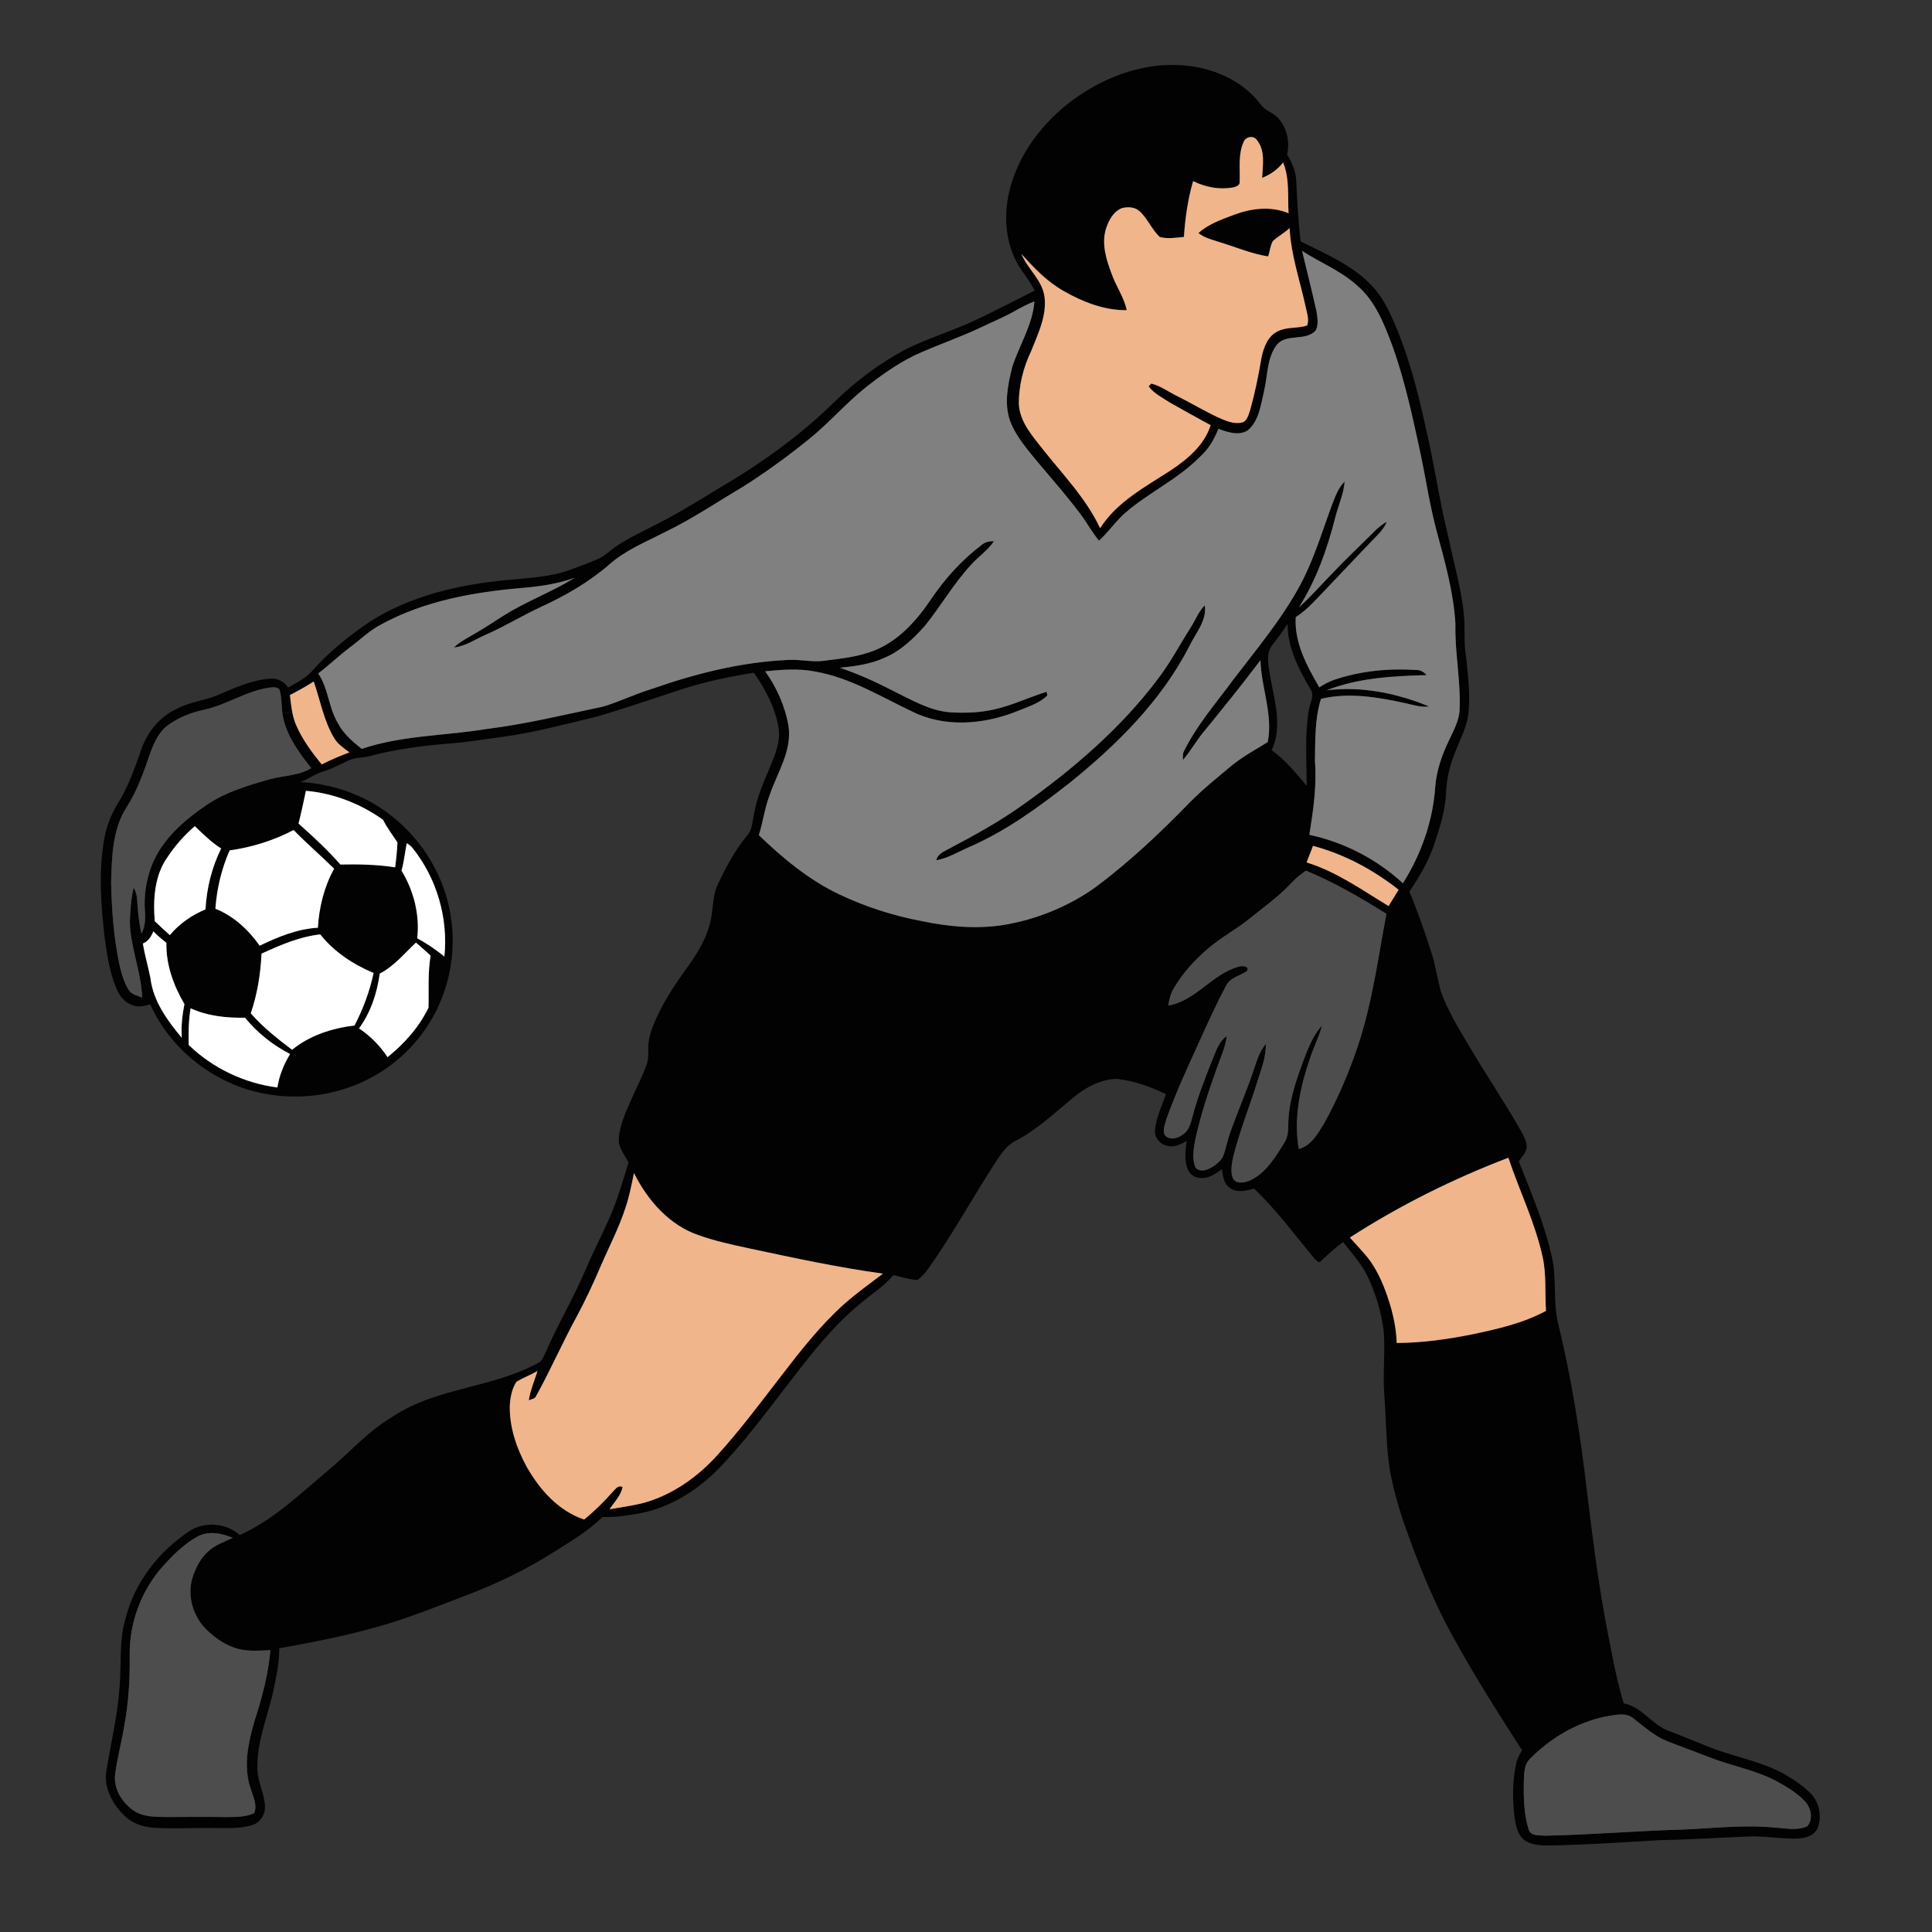 <?xml version="1.0" encoding="UTF-8" ?>
<!DOCTYPE svg PUBLIC "-//W3C//DTD SVG 1.1//EN" "http://www.w3.org/Graphics/SVG/1.1/DTD/svg11.dtd">
<svg width="1000pt" height="1000pt" viewBox="0 0 1000 1000" version="1.1" xmlns="http://www.w3.org/2000/svg">
<rect x="0" y="0" width="1000" height="1000" fill="#333333" stroke="none"/>
<g id="#020202ff">
<path fill="#020202" opacity="1.00" d=" M 555.55 51.57 C 570.93 40.38 589.74 33.02 608.97 33.65 C 625.31 34.08 642.11 40.49 652.27 53.74 C 654.52 57.31 659.02 58.18 661.73 61.28 C 666.15 66.33 667.71 73.48 666.19 79.98 C 668.82 84.20 670.79 88.93 670.95 93.97 C 671.44 104.31 671.94 114.67 673.23 124.95 C 685.53 131.12 698.63 136.61 708.61 146.39 C 714.07 151.58 717.76 158.27 720.80 165.09 C 728.98 183.41 733.98 202.93 738.21 222.48 C 742.49 240.77 745.05 259.42 749.60 277.65 C 752.44 291.38 756.46 304.91 757.79 318.92 C 758.40 325.94 757.54 333.05 758.85 340.02 C 759.72 349.32 761.05 358.68 760.16 368.03 C 759.66 375.62 755.85 382.38 753.19 389.36 C 750.47 395.93 748.79 402.93 748.50 410.06 C 748.13 419.45 745.23 428.48 742.26 437.31 C 739.33 446.01 734.56 453.91 729.51 461.51 C 733.71 471.55 737.26 481.85 740.62 492.19 C 742.95 499.06 743.87 506.30 745.83 513.27 C 749.10 522.38 754.05 530.76 758.99 539.04 C 768.12 554.79 778.47 569.80 787.40 585.66 C 788.82 588.24 790.32 591.00 790.22 594.04 C 789.70 596.79 787.71 598.90 786.13 601.10 C 792.60 617.61 799.69 634.03 803.43 651.43 C 805.79 662.52 803.74 674.05 806.50 685.09 C 813.46 713.66 818.01 742.76 821.41 771.95 C 824.12 794.10 826.85 816.26 830.85 838.22 C 833.75 852.78 836.14 867.47 840.45 881.70 C 849.72 883.36 854.82 892.47 863.34 895.75 C 871.74 898.90 879.95 902.53 888.36 905.67 C 900.15 909.79 912.66 912.21 923.67 918.33 C 928.56 921.25 933.49 924.34 937.42 928.52 C 941.72 933.03 943.01 940.09 940.91 945.90 C 939.42 949.93 934.87 951.43 930.94 951.60 C 921.96 952.02 913.05 950.09 904.07 950.60 C 888.73 951.25 873.40 952.20 858.05 952.52 C 839.36 953.58 820.68 954.92 801.96 955.23 C 797.47 955.20 792.56 955.10 788.82 952.28 C 785.19 949.24 784.45 944.24 783.82 939.84 C 782.89 930.92 782.79 921.79 784.73 912.99 C 785.20 910.40 786.58 908.15 787.80 905.88 C 776.01 887.63 764.33 869.29 753.81 850.28 C 742.42 830.40 733.89 809.03 726.37 787.44 C 722.81 776.57 719.63 765.47 718.50 754.05 C 717.38 743.41 717.33 732.70 716.53 722.04 C 715.62 711.05 717.08 700.02 716.21 689.03 C 715.04 679.31 712.15 669.81 707.99 660.96 C 704.87 654.20 699.70 648.76 695.21 642.93 C 691.01 645.80 687.37 649.33 683.66 652.78 C 682.61 654.27 681.31 652.15 680.44 651.56 C 670.24 639.24 660.71 626.24 649.08 615.19 C 644.98 616.40 640.04 617.60 636.35 614.69 C 633.33 612.50 632.95 608.54 632.47 605.15 C 629.39 607.39 626.02 609.86 622.02 609.75 C 619.02 609.86 615.95 608.19 614.84 605.33 C 612.91 600.66 613.57 595.47 614.19 590.61 C 611.12 592.28 607.62 594.15 604.03 593.03 C 600.37 592.27 597.52 588.81 597.84 585.02 C 598.28 578.44 601.44 572.48 603.50 566.30 C 595.44 562.48 586.88 559.32 577.96 558.42 C 569.49 558.63 561.73 562.96 555.34 568.24 C 545.78 576.11 536.68 584.79 525.59 590.53 C 520.95 592.79 518.15 597.29 515.39 601.43 C 504.70 617.84 495.22 635.01 484.23 651.22 C 481.33 655.11 479.00 659.66 474.92 662.47 C 470.63 662.38 466.54 660.77 462.35 660.01 C 457.97 665.46 451.95 669.16 446.66 673.63 C 434.62 683.20 424.59 694.98 415.16 707.05 C 401.82 724.03 389.22 741.65 374.53 757.51 C 363.23 769.79 348.71 779.68 332.17 783.09 C 325.50 784.32 318.73 785.48 311.92 785.17 C 304.53 792.33 295.70 797.70 287.01 803.10 C 272.91 812.12 257.77 819.45 242.14 825.42 C 226.57 831.36 211.11 837.70 195.03 842.13 C 178.44 846.84 161.49 850.11 144.53 853.15 C 144.64 860.97 142.81 868.63 141.26 876.25 C 138.17 889.40 132.70 902.31 133.24 916.05 C 133.45 922.58 136.94 928.47 137.16 934.99 C 137.34 939.13 134.72 943.38 130.67 944.61 C 123.68 946.84 116.24 946.05 109.02 946.18 C 99.32 946.04 89.60 946.64 79.90 946.07 C 74.18 945.72 68.33 943.85 64.28 939.64 C 58.05 933.62 53.41 924.91 55.17 916.02 C 57.46 901.72 60.95 887.57 61.90 873.07 C 62.94 861.34 61.50 849.30 64.95 837.87 C 69.50 819.30 81.95 803.28 97.69 792.74 C 105.56 787.33 117.01 788.16 124.08 794.54 C 141.18 786.92 154.76 773.75 168.92 761.88 C 180.44 752.43 190.26 740.87 203.24 733.26 C 226.17 717.96 255.41 718.49 279.20 705.11 C 280.66 704.18 281.20 702.43 281.96 700.98 C 288.40 686.05 296.77 672.06 303.14 657.10 C 306.89 648.33 311.26 639.84 315.14 631.13 C 319.42 621.63 322.28 611.60 325.36 601.68 C 323.58 598.48 321.35 595.44 320.42 591.87 C 319.90 587.87 321.10 583.91 322.25 580.13 C 325.63 570.34 330.81 561.31 334.50 551.65 C 335.75 548.58 335.52 545.24 335.56 542.01 C 335.61 537.14 337.32 532.49 339.23 528.08 C 343.06 519.40 348.15 511.34 353.68 503.66 C 358.90 496.30 364.33 488.82 366.84 480.03 C 369.54 472.73 368.17 464.55 371.67 457.48 C 375.89 448.51 380.68 439.67 387.07 432.03 C 389.37 429.20 389.39 425.35 390.18 421.96 C 391.46 414.17 394.34 406.78 397.49 399.58 C 400.34 392.40 404.19 385.01 403.02 377.02 C 401.37 366.46 396.25 356.87 390.20 348.19 C 377.57 350.26 364.97 352.81 352.78 356.80 C 338.20 361.56 323.69 366.59 308.97 370.90 C 292.69 374.78 276.50 379.21 259.88 381.44 C 250.95 382.59 242.06 384.16 233.07 384.81 C 218.95 385.93 204.84 387.73 191.14 391.41 C 187.66 392.41 183.85 391.91 180.55 393.56 C 176.20 395.57 171.95 397.84 167.38 399.32 C 163.14 400.49 159.63 403.27 155.53 404.79 C 171.57 405.67 187.47 411.01 200.41 420.60 C 216.61 432.43 228.41 450.29 232.52 469.96 C 235.81 485.18 234.54 501.34 228.99 515.88 C 223.03 531.69 211.82 545.44 197.60 554.55 C 179.88 566.01 157.66 570.09 136.97 566.09 C 111.32 561.34 88.45 543.62 77.73 519.80 C 74.65 520.86 71.17 521.53 68.09 520.09 C 64.32 518.70 61.76 515.31 60.28 511.71 C 56.79 503.48 55.46 494.55 54.22 485.76 C 52.27 468.62 50.89 451.12 54.00 434.02 C 55.10 427.63 57.57 421.53 60.91 415.99 C 66.37 407.33 69.76 397.60 73.10 387.98 C 76.29 378.91 82.77 370.74 91.70 366.81 C 98.28 363.24 105.89 362.68 112.71 359.78 C 121.48 356.05 130.41 351.85 140.06 351.27 C 143.77 350.89 147.10 352.90 149.12 355.91 C 153.23 353.57 157.56 351.38 160.94 348.01 C 169.82 337.79 180.44 329.19 191.65 321.65 C 212.64 308.32 237.44 302.62 261.92 300.27 C 273.02 299.12 284.41 298.84 295.01 294.97 C 299.83 293.16 304.70 291.46 309.42 289.38 C 312.98 287.86 315.67 284.99 318.84 282.86 C 324.55 278.95 330.82 275.98 336.96 272.82 C 348.78 267.01 360.05 260.15 371.24 253.23 C 393.11 240.53 413.91 225.71 431.98 207.95 C 443.08 197.11 455.67 187.73 469.40 180.49 C 482.04 174.42 495.56 170.41 508.13 164.19 C 517.34 159.67 526.48 155.02 535.63 150.37 C 533.59 146.80 531.34 143.37 528.90 140.07 C 520.63 128.31 519.13 112.86 522.40 99.11 C 526.97 79.81 539.76 63.22 555.55 51.57 M 643.63 73.61 C 640.77 80.01 641.93 87.26 641.65 94.06 C 641.90 96.09 639.52 96.71 638.00 97.06 C 631.05 98.26 623.82 96.89 617.57 93.72 C 614.81 103.11 613.44 112.89 612.79 122.64 C 608.62 123.01 604.31 123.81 600.21 122.62 C 596.09 118.70 593.98 113.04 589.71 109.22 C 587.28 107.05 583.72 106.99 580.72 107.72 C 576.30 109.44 573.87 114.04 572.48 118.31 C 570.01 126.17 572.63 134.40 575.40 141.80 C 577.63 148.21 581.84 153.81 583.17 160.54 C 571.56 160.70 560.35 156.25 550.41 150.55 C 541.92 145.72 535.11 138.63 528.67 131.41 C 531.89 139.33 539.63 145.03 540.67 153.87 C 541.81 163.62 537.26 172.82 533.76 181.65 C 529.67 190.15 527.33 199.52 527.34 208.96 C 527.74 218.22 534.23 225.46 539.64 232.39 C 550.11 245.62 562.20 257.96 569.41 273.41 C 578.15 259.64 592.98 251.92 606.25 243.27 C 614.84 237.49 623.40 230.30 626.63 220.07 C 619.58 216.22 612.52 212.36 605.54 208.38 C 601.69 205.85 597.33 203.73 594.52 199.97 C 594.87 199.61 595.58 198.89 595.93 198.53 C 600.91 199.82 605.10 202.99 609.68 205.21 C 617.27 208.97 624.49 213.45 632.26 216.84 C 635.75 218.31 639.72 219.72 643.50 218.52 C 645.79 217.25 646.31 214.34 647.13 212.07 C 649.61 203.16 651.48 194.08 652.97 184.96 C 654.09 179.75 656.24 173.88 661.41 171.47 C 666.16 169.04 671.71 170.17 676.65 168.43 C 677.74 164.95 676.26 161.32 675.60 157.89 C 672.67 144.66 668.17 131.68 667.51 118.06 C 664.82 120.58 661.48 122.29 658.80 124.81 C 657.46 127.25 657.27 130.12 656.41 132.73 C 647.60 131.37 639.40 127.75 630.91 125.23 C 627.26 124.01 623.36 123.12 620.33 120.62 C 625.60 115.86 632.50 113.55 639.02 111.06 C 647.93 107.77 658.01 106.60 666.96 110.39 C 666.45 101.59 667.56 92.43 664.14 84.07 C 661.36 87.72 657.54 90.38 653.29 92.04 C 653.60 85.49 655.04 77.88 650.48 72.38 C 648.58 69.87 644.66 70.77 643.63 73.61 M 673.95 129.87 C 676.45 140.27 679.08 150.64 681.41 161.09 C 681.90 164.34 682.62 168.02 681.01 171.06 C 675.84 176.73 666.35 172.59 661.14 178.11 C 655.66 185.00 656.25 194.29 654.27 202.44 C 652.57 209.52 651.73 217.82 645.79 222.79 C 641.12 225.72 635.37 223.68 630.63 221.97 C 628.53 227.33 625.58 232.41 621.26 236.29 C 609.85 247.95 594.73 254.84 582.44 265.42 C 577.46 269.80 573.75 275.39 568.86 279.85 C 565.21 275.49 562.54 270.44 559.12 265.92 C 552.29 256.81 544.75 248.26 537.43 239.55 C 531.93 232.84 525.97 226.17 522.85 217.94 C 519.56 208.88 521.72 199.01 523.92 189.96 C 527.61 178.60 534.49 168.16 535.42 155.99 C 531.80 157.40 528.37 159.20 525.00 161.12 C 519.59 164.19 513.82 166.54 508.22 169.23 C 496.75 174.75 484.61 178.70 473.08 184.08 C 463.81 188.70 455.32 194.73 447.27 201.21 C 437.17 209.42 428.67 219.39 418.48 227.50 C 407.72 236.22 396.48 244.37 384.79 251.81 C 371.37 259.75 358.42 268.54 344.35 275.34 C 334.39 280.49 323.73 284.70 315.27 292.27 C 304.78 301.36 292.66 308.33 280.08 314.10 C 270.41 318.59 261.30 324.19 251.53 328.49 C 246.07 330.83 241.00 334.50 234.95 335.13 C 238.33 331.87 242.64 329.88 246.61 327.47 C 251.62 324.60 256.36 321.29 261.28 318.27 C 272.88 311.01 285.88 306.34 297.46 299.04 C 288.63 302.24 279.30 303.60 269.97 304.34 C 244.96 306.53 219.52 311.04 197.27 323.23 C 191.25 326.28 186.47 331.14 181.09 335.11 C 175.43 339.36 170.35 344.30 164.70 348.57 C 170.02 356.34 170.04 366.27 174.88 374.27 C 177.70 379.76 182.48 383.83 187.22 387.62 C 208.18 380.52 230.59 380.89 252.22 377.26 C 272.39 374.79 292.15 369.90 312.02 365.77 C 320.71 363.18 328.90 359.15 337.58 356.51 C 360.27 348.56 383.89 342.64 408.00 341.58 C 414.35 341.20 420.67 342.93 427.01 341.96 C 435.72 340.83 444.64 339.92 452.84 336.58 C 465.37 331.50 474.66 320.94 482.04 309.96 C 489.19 299.38 497.88 289.81 508.07 282.08 C 509.85 280.54 512.17 280.06 514.48 280.10 C 511.26 284.92 506.31 288.15 502.51 292.45 C 493.61 302.12 487.01 313.61 478.81 323.83 C 472.82 330.60 466.03 337.06 457.57 340.58 C 450.40 343.81 442.52 344.88 434.77 345.62 C 444.26 348.87 453.43 352.99 462.33 357.61 C 471.77 362.22 481.17 367.92 491.90 368.69 C 499.45 369.13 507.11 368.91 514.51 367.20 C 523.89 365.14 532.59 360.89 541.70 358.07 C 541.80 358.54 542.01 359.49 542.11 359.96 C 537.54 364.41 531.14 366.14 525.40 368.54 C 508.72 375.00 489.05 376.57 472.63 368.52 C 456.10 360.74 440.17 350.75 421.90 347.59 C 413.37 345.94 404.65 346.58 396.07 347.47 C 402.09 355.94 406.43 365.69 408.17 375.96 C 409.96 388.66 402.37 399.84 398.43 411.38 C 395.82 418.14 394.95 425.39 392.78 432.28 C 405.18 444.20 418.62 455.40 434.25 462.85 C 447.77 469.28 462.15 473.94 476.87 476.71 C 490.67 479.64 505.01 480.96 519.03 478.83 C 536.23 476.03 552.91 469.31 567.10 459.17 C 584.55 446.14 600.45 431.15 615.61 415.55 C 622.23 408.79 629.62 402.86 636.87 396.80 C 642.78 391.81 649.64 388.14 656.19 384.09 C 658.98 369.87 652.81 355.94 652.41 341.76 C 642.87 354.38 632.93 366.69 622.92 378.95 C 619.07 383.53 616.22 388.85 612.28 393.36 C 612.28 391.84 612.06 390.22 612.81 388.83 C 619.41 375.40 629.30 364.06 638.12 352.09 C 650.26 336.14 663.29 320.70 672.88 303.00 C 679.89 290.05 684.09 275.86 689.13 262.09 C 690.94 257.59 692.47 252.73 695.98 249.20 C 695.50 256.06 692.37 262.34 690.84 268.98 C 686.73 284.85 681.16 300.48 672.30 314.37 C 678.67 308.69 684.24 302.22 690.21 296.13 C 696.85 289.12 703.91 282.53 710.73 275.69 C 712.84 273.55 715.12 271.53 717.77 270.06 C 716.74 272.72 714.96 274.97 712.97 276.98 C 704.43 285.75 696.10 294.74 687.63 303.57 C 682.23 309.12 677.22 315.18 670.67 319.45 C 669.86 332.69 676.48 344.66 682.86 355.76 C 685.35 354.22 687.91 352.75 690.71 351.83 C 704.26 347.25 718.76 345.85 733.00 346.78 C 735.18 346.72 737.01 347.83 738.41 349.43 C 720.96 349.91 703.04 350.87 686.61 357.31 C 704.63 355.05 722.97 358.75 739.63 365.64 C 735.60 366.26 731.70 364.90 727.82 364.06 C 713.45 360.89 698.30 358.23 683.73 361.73 C 680.48 372.12 680.81 383.19 680.61 393.96 C 681.62 406.74 679.73 419.50 677.72 432.09 C 695.70 435.94 712.63 444.69 726.14 457.17 C 735.64 442.12 741.74 424.80 742.89 407.00 C 743.59 398.63 746.40 390.60 750.05 383.10 C 752.42 377.95 755.38 372.82 755.49 367.00 C 756.11 352.28 752.96 337.72 753.33 323.01 C 752.39 306.72 747.93 290.93 743.70 275.25 C 740.06 261.84 738.07 248.07 735.20 234.49 C 731.16 215.86 727.19 197.12 720.75 179.14 C 716.46 167.76 711.89 155.72 702.31 147.67 C 693.94 140.11 683.31 135.94 673.95 129.87 M 658.72 333.68 C 654.90 338.28 656.64 344.70 657.43 350.04 C 659.62 362.56 663.97 376.04 658.22 388.27 C 665.24 393.39 670.82 400.11 676.34 406.74 C 676.31 393.68 675.27 380.50 677.44 367.54 C 677.93 363.95 680.70 360.09 678.25 356.67 C 672.25 346.34 666.40 335.22 666.44 322.96 C 664.04 326.66 661.36 330.16 658.72 333.68 M 150.07 359.76 C 150.71 365.11 151.16 370.62 153.40 375.60 C 156.64 382.96 161.45 389.49 166.53 395.66 C 171.18 393.30 175.98 391.26 180.86 389.42 C 177.97 387.25 174.80 385.20 172.94 382.00 C 167.54 373.00 165.79 362.51 162.38 352.73 C 158.42 355.31 154.26 357.56 150.07 359.76 M 105.58 367.38 C 99.25 368.72 93.11 371.08 87.78 374.78 C 82.54 378.12 79.87 384.07 77.79 389.68 C 74.54 399.31 71.10 409.00 65.66 417.65 C 58.10 429.23 57.90 443.61 57.52 456.96 C 57.81 470.66 58.83 484.41 61.52 497.87 C 62.66 502.88 63.83 508.07 66.66 512.45 C 68.16 514.81 71.13 515.35 73.55 516.34 C 73.16 502.96 67.41 490.34 67.20 476.95 C 67.50 471.05 67.75 465.09 69.20 459.35 C 70.35 461.38 70.93 463.65 71.01 465.98 C 71.32 471.77 71.94 477.56 73.23 483.23 C 74.99 479.76 75.38 475.86 75.03 472.04 C 74.35 463.78 75.66 455.41 78.64 447.69 C 84.02 434.41 95.19 424.58 106.81 416.75 C 116.67 410.01 128.23 406.54 139.61 403.35 C 146.77 401.39 154.57 401.55 161.09 397.59 C 155.26 390.14 149.37 382.29 146.91 372.99 C 145.53 368.09 146.12 362.90 144.93 357.98 C 144.78 355.56 141.80 355.68 140.04 355.85 C 127.83 357.34 117.49 364.82 105.58 367.38 M 154.51 426.28 C 162.06 432.99 169.52 439.86 176.18 447.47 C 185.65 447.28 195.15 447.46 204.52 448.93 C 205.10 444.66 205.52 440.36 205.73 436.06 C 203.15 432.19 200.36 428.44 198.24 424.30 C 186.51 415.97 172.70 410.57 158.34 409.32 C 157.14 414.99 155.95 420.66 154.51 426.28 M 86.75 443.58 C 79.91 453.11 79.19 465.50 80.10 476.82 C 82.67 479.26 85.26 481.68 87.91 484.03 C 92.80 478.11 99.30 473.64 106.36 470.69 C 106.96 459.80 109.62 448.96 114.47 439.18 C 109.40 435.98 105.15 431.73 100.83 427.62 C 95.45 432.28 90.67 437.64 86.75 443.58 M 118.86 440.17 C 114.65 449.69 112.23 459.97 111.48 470.35 C 120.85 474.08 128.68 481.29 134.40 489.50 C 143.88 484.91 153.91 480.81 164.54 480.19 C 165.15 469.60 167.78 458.96 172.94 449.64 C 166.08 442.84 158.70 436.57 151.98 429.62 C 141.69 435.04 130.37 438.54 118.86 440.17 M 210.56 436.41 C 209.56 441.13 209.18 445.97 207.81 450.62 C 214.14 460.97 217.36 473.58 215.95 485.69 C 220.97 488.31 225.59 491.58 230.02 495.09 C 232.07 475.05 226.01 454.32 213.32 438.67 C 212.56 437.73 211.52 437.09 210.56 436.41 M 676.28 446.40 C 691.73 451.14 705.03 460.69 718.73 468.98 C 720.47 466.17 722.19 463.34 723.93 460.52 C 710.82 450.20 695.78 442.12 679.61 437.82 C 678.51 440.68 677.41 443.54 676.28 446.40 M 668.22 457.24 C 661.70 464.18 653.90 469.70 646.52 475.66 C 639.68 481.22 631.77 485.32 625.10 491.11 C 618.25 496.99 612.08 503.78 607.51 511.60 C 605.86 514.29 605.19 517.40 604.69 520.47 C 618.89 518.08 627.43 504.11 641.09 500.36 C 642.68 499.81 646.77 499.93 645.53 502.52 C 642.05 505.07 637.01 505.76 634.84 509.86 C 629.65 519.28 625.33 529.16 620.85 538.94 C 614.88 552.13 608.70 565.25 603.85 578.91 C 603.06 581.57 601.83 584.47 602.71 587.27 C 604.94 590.50 609.57 589.31 612.21 587.26 C 615.34 585.25 616.30 581.49 617.19 578.12 C 619.96 567.51 624.05 557.31 628.08 547.13 C 629.73 543.17 631.21 538.76 634.99 536.29 C 634.19 542.33 631.54 547.88 629.57 553.59 C 625.43 565.22 621.54 576.97 618.84 589.02 C 617.92 593.80 616.87 598.94 618.53 603.67 C 619.56 606.26 622.98 606.17 625.14 605.21 C 628.19 603.84 631.13 601.79 632.89 598.89 C 634.59 594.88 635.18 590.51 636.68 586.44 C 640.38 575.81 644.95 565.51 648.56 554.85 C 650.35 549.84 651.64 544.47 655.18 540.34 C 655.35 547.65 652.41 554.45 650.33 561.32 C 646.38 573.76 641.53 585.92 638.36 598.59 C 637.63 602.24 636.71 606.22 638.14 609.82 C 639.81 613.08 644.24 612.20 647.01 610.99 C 655.22 607.19 660.09 599.05 664.66 591.63 C 666.60 588.79 666.81 585.32 666.81 582.00 C 666.89 570.69 670.66 559.88 674.48 549.37 C 677.02 542.85 679.45 536.04 684.29 530.81 C 682.72 536.71 679.87 542.16 678.00 547.97 C 672.89 562.87 669.48 578.94 672.26 594.68 C 678.78 593.01 682.11 586.67 685.40 581.39 C 692.68 568.27 698.56 554.37 703.25 540.12 C 710.39 518.30 713.34 495.47 717.60 472.99 C 704.24 464.64 690.56 456.66 675.96 450.66 C 673.13 452.55 670.52 454.74 668.22 457.24 M 79.34 482.04 C 78.33 484.75 76.73 487.22 73.96 488.38 C 74.91 494.40 76.67 500.24 77.86 506.22 C 79.24 518.11 86.61 528.24 94.09 537.18 C 93.72 531.34 94.31 525.46 95.47 519.73 C 89.86 510.17 85.86 499.25 86.14 488.04 C 83.77 486.16 81.47 484.19 79.34 482.04 M 135.35 493.62 C 134.90 504.09 133.17 514.58 129.80 524.51 C 136.08 531.72 143.60 537.62 151.19 543.37 C 160.25 535.91 172.00 532.17 183.51 530.78 C 187.97 522.19 191.36 513.09 193.37 503.62 C 182.83 499.21 172.89 492.67 165.75 483.65 C 155.04 484.82 145.04 489.15 135.35 493.62 M 215.30 487.88 C 209.32 493.51 203.97 500.11 196.56 503.93 C 195.17 513.99 191.89 524.05 185.83 532.29 C 191.68 536.22 196.74 541.28 200.59 547.20 C 209.27 540.21 216.92 531.66 221.79 521.58 C 222.04 512.59 221.36 503.55 222.89 494.63 C 220.40 492.33 217.88 490.07 215.30 487.88 M 98.66 521.88 C 97.59 528.16 97.51 534.53 97.68 540.88 C 110.10 552.91 126.44 560.66 143.57 562.89 C 144.54 556.72 146.90 550.86 150.16 545.56 C 141.21 540.97 133.18 534.57 126.82 526.77 C 117.26 526.93 107.43 525.92 98.66 521.88 M 698.68 640.55 C 701.33 643.52 704.06 646.41 706.67 649.43 C 711.16 654.65 714.31 660.89 716.77 667.29 C 720.16 676.20 722.65 685.55 722.93 695.13 C 735.90 695.06 748.80 693.29 761.50 690.76 C 774.74 687.98 788.23 685.01 800.21 678.50 C 799.57 669.14 800.51 659.63 798.42 650.40 C 794.52 632.71 786.43 616.35 780.73 599.24 C 752.08 610.18 724.46 623.94 698.68 640.55 M 328.14 607.16 C 326.91 613.08 325.80 619.04 323.86 624.78 C 320.46 635.46 315.19 645.40 310.79 655.68 C 307.04 664.41 303.02 673.03 298.53 681.40 C 291.12 694.93 284.98 709.11 277.48 722.58 C 276.87 724.16 275.01 724.16 273.70 724.78 C 274.54 719.53 276.64 714.63 278.23 709.60 C 274.68 711.67 270.78 713.09 267.29 715.24 C 264.84 718.99 264.06 723.59 263.86 728.00 C 263.74 739.02 267.44 749.80 272.71 759.38 C 279.41 771.15 289.17 782.11 302.35 786.51 C 307.70 782.18 312.60 777.33 317.15 772.18 C 318.54 770.79 319.96 768.47 322.25 769.73 C 321.32 774.19 317.92 777.52 315.48 781.20 C 321.56 780.11 327.72 779.37 333.69 777.74 C 348.32 773.57 361.09 764.44 371.23 753.26 C 383.02 740.27 393.53 726.19 404.23 712.31 C 414.36 699.17 424.62 685.98 437.03 674.89 C 443.39 669.31 450.25 664.34 457.00 659.24 C 433.73 656.03 410.76 651.07 387.80 646.17 C 379.05 644.30 370.27 642.40 361.82 639.40 C 346.52 634.28 335.14 621.28 328.14 607.16 M 102.29 795.28 C 95.42 799.07 89.73 804.70 84.50 810.47 C 73.15 823.06 66.82 840.04 67.13 856.99 C 67.28 869.02 66.59 881.09 64.38 892.93 C 63.07 901.36 60.73 909.61 59.64 918.07 C 58.54 925.59 63.04 932.85 69.02 937.05 C 74.23 940.71 80.93 940.36 86.99 940.49 C 96.99 940.42 106.98 940.35 116.98 940.51 C 121.85 940.40 127.01 940.62 131.52 938.49 C 133.34 934.43 131.01 930.15 129.90 926.23 C 125.62 914.41 128.53 901.61 132.00 889.97 C 135.74 878.30 138.91 866.36 139.95 854.11 C 134.66 854.36 129.27 854.82 124.05 853.65 C 117.36 852.13 111.52 848.08 106.70 843.32 C 99.91 836.57 96.80 826.09 99.56 816.83 C 101.20 811.61 103.76 806.50 107.91 802.84 C 111.50 799.57 116.19 798.02 120.50 795.98 C 114.78 793.65 108.02 792.17 102.29 795.28 M 830.46 888.59 C 815.91 891.73 802.56 899.61 792.13 910.15 C 788.78 913.17 788.91 917.91 788.74 922.06 C 788.58 930.38 788.71 938.91 791.23 946.92 C 792.34 950.60 797.04 949.86 800.03 950.14 C 823.37 949.67 846.65 947.67 869.98 947.01 C 885.95 946.42 901.96 944.39 917.93 945.90 C 923.68 946.19 929.89 947.74 935.36 945.33 C 938.62 941.89 937.43 935.85 934.42 932.56 C 930.17 927.97 924.66 924.77 919.25 921.76 C 908.28 916.13 896.02 913.97 884.61 909.50 C 877.57 906.73 870.46 904.17 863.41 901.45 C 856.65 898.84 851.23 893.89 845.57 889.54 C 841.32 885.89 835.38 887.86 830.46 888.59 Z" />
<path fill="#020202" opacity="1.00" d=" M 616.47 324.46 C 618.87 320.76 620.42 316.46 623.60 313.31 C 624.76 321.36 618.76 327.76 615.56 334.57 C 601.02 362.86 577.97 385.62 553.44 405.38 C 537.49 417.88 520.92 429.97 502.27 438.16 C 496.45 440.65 490.95 444.12 484.65 445.27 C 485.27 441.90 488.70 440.76 491.29 439.25 C 504.63 432.23 517.87 424.91 530.12 416.09 C 555.85 397.71 580.23 376.82 599.31 351.43 C 605.79 342.95 610.78 333.47 616.47 324.46 Z" />
</g>
<g id="#f0b58bff">
<path fill="#f0b58b" opacity="1.00" d=" M 643.63 73.61 C 644.66 70.77 648.58 69.87 650.48 72.38 C 655.04 77.88 653.60 85.49 653.29 92.04 C 657.54 90.38 661.36 87.72 664.14 84.07 C 667.56 92.43 666.45 101.59 666.96 110.39 C 658.01 106.60 647.93 107.77 639.02 111.06 C 632.50 113.55 625.60 115.86 620.33 120.62 C 623.36 123.12 627.26 124.01 630.91 125.23 C 639.40 127.75 647.60 131.37 656.41 132.73 C 657.27 130.12 657.46 127.25 658.80 124.81 C 661.48 122.29 664.82 120.58 667.51 118.06 C 668.17 131.68 672.67 144.66 675.60 157.89 C 676.26 161.32 677.74 164.95 676.65 168.43 C 671.71 170.17 666.16 169.04 661.41 171.47 C 656.24 173.88 654.09 179.75 652.97 184.96 C 651.48 194.08 649.61 203.16 647.13 212.07 C 646.31 214.34 645.79 217.25 643.50 218.52 C 639.72 219.72 635.75 218.31 632.26 216.84 C 624.49 213.45 617.27 208.97 609.68 205.21 C 605.10 202.99 600.91 199.82 595.93 198.53 C 595.58 198.89 594.87 199.61 594.52 199.97 C 597.33 203.73 601.69 205.85 605.54 208.38 C 612.52 212.36 619.58 216.22 626.63 220.07 C 623.40 230.30 614.84 237.49 606.25 243.27 C 592.98 251.92 578.15 259.64 569.41 273.41 C 562.20 257.96 550.11 245.62 539.64 232.39 C 534.23 225.46 527.74 218.22 527.34 208.96 C 527.33 199.52 529.67 190.15 533.76 181.65 C 537.26 172.82 541.81 163.62 540.67 153.87 C 539.63 145.03 531.89 139.33 528.67 131.41 C 535.11 138.63 541.92 145.72 550.41 150.55 C 560.35 156.25 571.56 160.70 583.17 160.54 C 581.84 153.81 577.63 148.21 575.40 141.80 C 572.63 134.40 570.01 126.17 572.48 118.31 C 573.87 114.04 576.30 109.44 580.72 107.72 C 583.72 106.99 587.28 107.05 589.71 109.22 C 593.98 113.04 596.09 118.70 600.21 122.62 C 604.31 123.81 608.62 123.01 612.79 122.64 C 613.44 112.89 614.81 103.11 617.57 93.72 C 623.82 96.89 631.05 98.26 638.00 97.06 C 639.52 96.71 641.90 96.09 641.65 94.06 C 641.93 87.26 640.77 80.01 643.63 73.61 Z" />
<path fill="#f0b58b" opacity="1.00" d=" M 150.07 359.76 C 154.26 357.56 158.42 355.31 162.38 352.73 C 165.79 362.51 167.54 373.00 172.94 382.00 C 174.80 385.20 177.97 387.25 180.86 389.42 C 175.98 391.26 171.18 393.30 166.53 395.66 C 161.45 389.49 156.64 382.96 153.40 375.60 C 151.16 370.62 150.71 365.11 150.07 359.76 Z" />
<path fill="#f0b58b" opacity="1.00" d=" M 676.28 446.40 C 677.41 443.54 678.51 440.68 679.61 437.82 C 695.78 442.12 710.82 450.20 723.93 460.52 C 722.19 463.34 720.47 466.17 718.73 468.98 C 705.03 460.69 691.73 451.14 676.28 446.40 Z" />
<path fill="#f0b58b" opacity="1.00" d=" M 698.68 640.55 C 724.46 623.94 752.08 610.18 780.73 599.24 C 786.43 616.35 794.52 632.71 798.42 650.40 C 800.51 659.63 799.57 669.14 800.21 678.50 C 788.23 685.01 774.74 687.98 761.50 690.76 C 748.80 693.29 735.90 695.06 722.93 695.13 C 722.65 685.55 720.16 676.20 716.77 667.29 C 714.31 660.89 711.16 654.65 706.67 649.43 C 704.06 646.41 701.33 643.52 698.68 640.55 Z" />
<path fill="#f0b58b" opacity="1.00" d=" M 328.14 607.16 C 335.14 621.28 346.52 634.28 361.82 639.40 C 370.27 642.40 379.05 644.30 387.80 646.17 C 410.76 651.07 433.73 656.03 457.00 659.24 C 450.25 664.34 443.39 669.31 437.03 674.89 C 424.62 685.98 414.36 699.17 404.23 712.31 C 393.53 726.19 383.02 740.27 371.23 753.26 C 361.09 764.44 348.32 773.57 333.69 777.74 C 327.72 779.37 321.56 780.11 315.48 781.20 C 317.92 777.52 321.32 774.19 322.25 769.73 C 319.96 768.47 318.54 770.79 317.15 772.18 C 312.60 777.33 307.70 782.18 302.35 786.51 C 289.17 782.11 279.41 771.15 272.71 759.38 C 267.44 749.80 263.74 739.02 263.86 728.00 C 264.06 723.59 264.84 718.99 267.29 715.24 C 270.78 713.09 274.68 711.67 278.23 709.60 C 276.64 714.63 274.54 719.53 273.70 724.78 C 275.01 724.16 276.87 724.16 277.48 722.58 C 284.98 709.11 291.12 694.93 298.53 681.40 C 303.02 673.03 307.04 664.41 310.79 655.68 C 315.19 645.40 320.46 635.46 323.86 624.78 C 325.80 619.04 326.91 613.08 328.14 607.16 Z" />
</g>
<g id="#f35e11ff">
<path fill="grey" opacity="1.00" d=" M 673.95 129.87 C 683.31 135.94 693.94 140.11 702.31 147.67 C 711.89 155.72 716.46 167.76 720.75 179.14 C 727.19 197.12 731.16 215.86 735.20 234.49 C 738.07 248.07 740.06 261.84 743.70 275.25 C 747.93 290.93 752.39 306.72 753.33 323.01 C 752.96 337.72 756.11 352.28 755.49 367.00 C 755.38 372.82 752.42 377.95 750.05 383.10 C 746.40 390.60 743.59 398.63 742.89 407.00 C 741.74 424.80 735.64 442.12 726.14 457.17 C 712.63 444.69 695.70 435.94 677.72 432.09 C 679.73 419.50 681.62 406.74 680.61 393.96 C 680.81 383.19 680.48 372.12 683.73 361.73 C 698.30 358.23 713.45 360.89 727.82 364.06 C 731.70 364.90 735.60 366.26 739.63 365.64 C 722.97 358.75 704.63 355.05 686.61 357.31 C 703.04 350.87 720.96 349.91 738.41 349.43 C 737.01 347.83 735.18 346.72 733.00 346.78 C 718.76 345.85 704.26 347.25 690.71 351.83 C 687.91 352.75 685.35 354.22 682.86 355.76 C 676.48 344.66 669.86 332.69 670.67 319.45 C 677.22 315.18 682.23 309.12 687.63 303.57 C 696.10 294.74 704.43 285.75 712.97 276.98 C 714.96 274.97 716.74 272.72 717.77 270.06 C 715.12 271.53 712.84 273.55 710.73 275.69 C 703.91 282.53 696.85 289.12 690.21 296.13 C 684.24 302.22 678.67 308.69 672.30 314.37 C 681.16 300.48 686.73 284.85 690.84 268.98 C 692.37 262.34 695.50 256.06 695.98 249.20 C 692.47 252.73 690.94 257.59 689.13 262.09 C 684.09 275.86 679.89 290.05 672.88 303.00 C 663.29 320.70 650.26 336.14 638.12 352.09 C 629.30 364.06 619.41 375.40 612.81 388.83 C 612.06 390.22 612.28 391.84 612.28 393.36 C 616.22 388.85 619.07 383.53 622.92 378.95 C 632.93 366.69 642.87 354.38 652.41 341.76 C 652.81 355.94 658.98 369.87 656.19 384.09 C 649.64 388.14 642.78 391.81 636.87 396.80 C 629.62 402.86 622.23 408.79 615.61 415.55 C 600.45 431.15 584.55 446.14 567.10 459.17 C 552.91 469.31 536.23 476.03 519.03 478.83 C 505.01 480.96 490.67 479.64 476.87 476.71 C 462.15 473.94 447.77 469.28 434.25 462.85 C 418.62 455.40 405.18 444.20 392.78 432.28 C 394.95 425.39 395.82 418.14 398.43 411.38 C 402.37 399.84 409.96 388.66 408.17 375.96 C 406.43 365.69 402.09 355.94 396.07 347.47 C 404.65 346.58 413.37 345.94 421.90 347.59 C 440.17 350.75 456.10 360.74 472.63 368.52 C 489.05 376.57 508.72 375.00 525.40 368.54 C 531.14 366.14 537.54 364.41 542.11 359.96 C 542.01 359.49 541.80 358.54 541.70 358.07 C 532.59 360.89 523.89 365.14 514.51 367.20 C 507.11 368.91 499.45 369.13 491.90 368.69 C 481.17 367.92 471.77 362.22 462.33 357.61 C 453.43 352.99 444.26 348.87 434.77 345.62 C 442.52 344.88 450.40 343.81 457.57 340.58 C 466.03 337.06 472.82 330.60 478.81 323.83 C 487.01 313.61 493.61 302.12 502.51 292.45 C 506.31 288.15 511.26 284.92 514.48 280.10 C 512.17 280.06 509.85 280.54 508.07 282.08 C 497.88 289.81 489.19 299.38 482.04 309.96 C 474.66 320.94 465.37 331.50 452.84 336.58 C 444.64 339.92 435.72 340.83 427.01 341.96 C 420.67 342.93 414.35 341.20 408.00 341.58 C 383.89 342.64 360.27 348.56 337.58 356.51 C 328.90 359.15 320.71 363.18 312.02 365.77 C 292.15 369.90 272.39 374.79 252.22 377.26 C 230.59 380.89 208.18 380.52 187.22 387.62 C 182.48 383.83 177.70 379.76 174.88 374.27 C 170.04 366.27 170.02 356.34 164.70 348.57 C 170.35 344.30 175.43 339.36 181.09 335.11 C 186.47 331.14 191.25 326.28 197.27 323.23 C 219.52 311.04 244.96 306.53 269.97 304.34 C 279.30 303.60 288.63 302.24 297.46 299.04 C 285.88 306.34 272.88 311.01 261.28 318.27 C 256.36 321.29 251.62 324.60 246.61 327.47 C 242.64 329.88 238.33 331.87 234.95 335.13 C 241.00 334.50 246.07 330.83 251.53 328.49 C 261.30 324.19 270.41 318.59 280.08 314.10 C 292.66 308.33 304.78 301.36 315.27 292.27 C 323.73 284.70 334.39 280.49 344.35 275.34 C 358.42 268.54 371.37 259.75 384.79 251.81 C 396.48 244.37 407.72 236.22 418.48 227.50 C 428.67 219.39 437.17 209.42 447.27 201.21 C 455.32 194.73 463.81 188.70 473.08 184.08 C 484.61 178.70 496.75 174.75 508.22 169.23 C 513.82 166.54 519.59 164.19 525.00 161.12 C 528.37 159.20 531.80 157.40 535.42 155.99 C 534.49 168.16 527.61 178.60 523.92 189.96 C 521.72 199.01 519.56 208.88 522.85 217.94 C 525.97 226.17 531.93 232.84 537.43 239.55 C 544.75 248.26 552.29 256.81 559.12 265.92 C 562.54 270.44 565.21 275.49 568.86 279.85 C 573.75 275.39 577.46 269.80 582.44 265.42 C 594.73 254.84 609.85 247.95 621.26 236.29 C 625.58 232.41 628.53 227.33 630.63 221.97 C 635.37 223.68 641.12 225.72 645.79 222.79 C 651.73 217.82 652.57 209.52 654.27 202.44 C 656.25 194.29 655.66 185.00 661.14 178.11 C 666.35 172.59 675.84 176.73 681.01 171.06 C 682.62 168.02 681.90 164.34 681.41 161.09 C 679.08 150.64 676.45 140.27 673.95 129.87 M 616.47 324.46 C 610.78 333.47 605.79 342.95 599.31 351.43 C 580.23 376.82 555.85 397.71 530.12 416.09 C 517.87 424.91 504.63 432.23 491.29 439.25 C 488.70 440.76 485.27 441.90 484.65 445.27 C 490.95 444.12 496.45 440.65 502.27 438.16 C 520.92 429.97 537.49 417.88 553.44 405.38 C 577.97 385.62 601.02 362.86 615.56 334.57 C 618.76 327.76 624.76 321.36 623.60 313.31 C 620.42 316.46 618.87 320.76 616.47 324.46 Z" />
</g>
<g id="#4d4d4dff">
<path fill="#4d4d4d" opacity="1.00" d=" M 105.58 367.38 C 117.49 364.82 127.83 357.34 140.04 355.85 C 141.80 355.68 144.78 355.56 144.93 357.98 C 146.12 362.90 145.53 368.09 146.91 372.99 C 149.37 382.29 155.26 390.14 161.09 397.59 C 154.57 401.55 146.77 401.39 139.61 403.35 C 128.23 406.54 116.67 410.01 106.81 416.75 C 95.19 424.58 84.02 434.41 78.64 447.69 C 75.66 455.41 74.35 463.78 75.03 472.04 C 75.38 475.86 74.99 479.76 73.23 483.23 C 71.94 477.56 71.32 471.77 71.01 465.98 C 70.93 463.65 70.35 461.38 69.20 459.35 C 67.75 465.09 67.50 471.05 67.20 476.95 C 67.41 490.34 73.16 502.96 73.55 516.34 C 71.13 515.35 68.16 514.81 66.66 512.45 C 63.83 508.07 62.66 502.88 61.52 497.87 C 58.83 484.41 57.81 470.66 57.52 456.96 C 57.90 443.61 58.10 429.23 65.66 417.65 C 71.10 409.00 74.54 399.31 77.79 389.68 C 79.87 384.07 82.54 378.12 87.78 374.78 C 93.11 371.08 99.25 368.72 105.58 367.38 Z" />
<path fill="#4d4d4d" opacity="1.00" d=" M 668.22 457.24 C 670.52 454.74 673.13 452.55 675.96 450.66 C 690.56 456.66 704.24 464.64 717.60 472.99 C 713.34 495.47 710.39 518.30 703.25 540.12 C 698.56 554.37 692.68 568.27 685.40 581.39 C 682.11 586.67 678.78 593.01 672.26 594.68 C 669.48 578.94 672.89 562.87 678.00 547.97 C 679.87 542.16 682.72 536.71 684.29 530.81 C 679.45 536.04 677.02 542.85 674.48 549.37 C 670.66 559.88 666.89 570.69 666.81 582.00 C 666.81 585.32 666.60 588.79 664.66 591.63 C 660.09 599.05 655.22 607.19 647.01 610.99 C 644.24 612.20 639.81 613.08 638.14 609.82 C 636.71 606.22 637.63 602.24 638.36 598.59 C 641.53 585.92 646.38 573.76 650.33 561.32 C 652.41 554.45 655.35 547.65 655.18 540.34 C 651.64 544.47 650.35 549.84 648.56 554.85 C 644.95 565.51 640.38 575.81 636.68 586.44 C 635.18 590.51 634.59 594.88 632.89 598.89 C 631.13 601.79 628.19 603.84 625.14 605.21 C 622.98 606.17 619.56 606.26 618.53 603.67 C 616.87 598.94 617.92 593.80 618.84 589.02 C 621.54 576.97 625.43 565.22 629.57 553.59 C 631.54 547.88 634.19 542.33 634.99 536.29 C 631.21 538.76 629.73 543.17 628.08 547.13 C 624.05 557.31 619.96 567.51 617.19 578.12 C 616.30 581.49 615.34 585.25 612.21 587.26 C 609.57 589.31 604.94 590.50 602.71 587.27 C 601.83 584.47 603.06 581.57 603.85 578.91 C 608.70 565.25 614.88 552.13 620.85 538.94 C 625.33 529.16 629.65 519.28 634.84 509.86 C 637.01 505.76 642.05 505.07 645.53 502.52 C 646.77 499.93 642.68 499.81 641.09 500.36 C 627.43 504.11 618.89 518.08 604.69 520.47 C 605.19 517.40 605.86 514.29 607.51 511.60 C 612.08 503.78 618.25 496.99 625.10 491.11 C 631.77 485.32 639.68 481.22 646.52 475.66 C 653.90 469.70 661.70 464.18 668.22 457.24 Z" />
<path fill="#4d4d4d" opacity="1.00" d=" M 102.29 795.28 C 108.02 792.17 114.78 793.65 120.50 795.98 C 116.19 798.02 111.50 799.57 107.91 802.84 C 103.76 806.50 101.20 811.61 99.56 816.83 C 96.80 826.09 99.91 836.57 106.70 843.32 C 111.52 848.08 117.36 852.13 124.05 853.65 C 129.27 854.82 134.66 854.36 139.95 854.11 C 138.91 866.36 135.74 878.30 132.00 889.97 C 128.53 901.61 125.62 914.41 129.90 926.23 C 131.01 930.15 133.34 934.43 131.52 938.49 C 127.01 940.62 121.85 940.40 116.98 940.51 C 106.98 940.35 96.99 940.42 86.99 940.49 C 80.93 940.36 74.23 940.71 69.02 937.05 C 63.04 932.85 58.54 925.59 59.64 918.07 C 60.73 909.61 63.07 901.36 64.38 892.93 C 66.59 881.09 67.28 869.02 67.13 856.99 C 66.82 840.04 73.15 823.06 84.50 810.47 C 89.73 804.70 95.42 799.07 102.29 795.28 Z" />
<path fill="#4d4d4d" opacity="1.00" d=" M 830.46 888.59 C 835.38 887.86 841.32 885.89 845.57 889.54 C 851.23 893.89 856.65 898.84 863.41 901.45 C 870.46 904.17 877.57 906.73 884.61 909.50 C 896.02 913.97 908.28 916.13 919.25 921.76 C 924.66 924.77 930.17 927.97 934.42 932.56 C 937.43 935.85 938.62 941.89 935.36 945.33 C 929.89 947.74 923.68 946.19 917.93 945.90 C 901.96 944.39 885.95 946.42 869.98 947.01 C 846.65 947.67 823.37 949.67 800.03 950.14 C 797.04 949.86 792.34 950.60 791.23 946.92 C 788.71 938.91 788.58 930.38 788.74 922.06 C 788.91 917.91 788.78 913.17 792.13 910.15 C 802.56 899.61 815.91 891.73 830.46 888.59 Z" />
</g>
<g id="#ffffffff">
<path fill="#ffffff" opacity="1.00" d=" M 154.51 426.28 C 155.95 420.66 157.14 414.99 158.34 409.32 C 172.70 410.57 186.51 415.97 198.24 424.30 C 200.36 428.44 203.15 432.19 205.73 436.06 C 205.52 440.36 205.10 444.66 204.52 448.93 C 195.15 447.46 185.65 447.28 176.18 447.47 C 169.52 439.86 162.06 432.99 154.51 426.28 Z" />
<path fill="#ffffff" opacity="1.00" d=" M 86.75 443.58 C 90.67 437.64 95.45 432.28 100.83 427.62 C 105.15 431.73 109.40 435.98 114.47 439.18 C 109.62 448.96 106.96 459.80 106.36 470.69 C 99.30 473.64 92.80 478.11 87.91 484.03 C 85.26 481.68 82.67 479.26 80.10 476.82 C 79.19 465.50 79.91 453.11 86.75 443.58 Z" />
<path fill="#ffffff" opacity="1.00" d=" M 118.86 440.17 C 130.37 438.54 141.69 435.04 151.98 429.62 C 158.70 436.57 166.08 442.84 172.94 449.64 C 167.78 458.96 165.15 469.60 164.54 480.19 C 153.91 480.81 143.88 484.91 134.40 489.50 C 128.68 481.29 120.85 474.08 111.48 470.35 C 112.23 459.97 114.65 449.69 118.86 440.17 Z" />
<path fill="#ffffff" opacity="1.00" d=" M 210.56 436.41 C 211.52 437.09 212.56 437.73 213.32 438.67 C 226.01 454.32 232.07 475.05 230.02 495.09 C 225.59 491.58 220.97 488.31 215.95 485.69 C 217.36 473.58 214.14 460.97 207.81 450.62 C 209.18 445.97 209.56 441.13 210.56 436.41 Z" />
<path fill="#ffffff" opacity="1.00" d=" M 79.34 482.04 C 81.47 484.19 83.77 486.16 86.14 488.04 C 85.86 499.25 89.86 510.17 95.47 519.73 C 94.31 525.46 93.72 531.34 94.09 537.18 C 86.61 528.24 79.24 518.11 77.86 506.22 C 76.67 500.24 74.91 494.40 73.96 488.38 C 76.73 487.22 78.33 484.75 79.34 482.04 Z" />
<path fill="#ffffff" opacity="1.00" d=" M 135.35 493.62 C 145.04 489.15 155.04 484.82 165.75 483.65 C 172.89 492.67 182.83 499.21 193.37 503.62 C 191.36 513.09 187.97 522.19 183.51 530.78 C 172.00 532.17 160.25 535.91 151.19 543.37 C 143.60 537.62 136.08 531.72 129.80 524.51 C 133.17 514.58 134.90 504.09 135.35 493.62 Z" />
<path fill="#ffffff" opacity="1.00" d=" M 215.30 487.88 C 217.88 490.07 220.40 492.33 222.89 494.63 C 221.36 503.55 222.04 512.59 221.79 521.58 C 216.92 531.66 209.27 540.21 200.59 547.20 C 196.74 541.28 191.68 536.22 185.83 532.29 C 191.89 524.05 195.17 513.99 196.56 503.93 C 203.97 500.11 209.32 493.51 215.30 487.88 Z" />
<path fill="#ffffff" opacity="1.00" d=" M 98.66 521.88 C 107.43 525.92 117.26 526.93 126.82 526.77 C 133.18 534.57 141.21 540.97 150.16 545.56 C 146.90 550.86 144.54 556.72 143.57 562.89 C 126.44 560.66 110.10 552.91 97.68 540.88 C 97.51 534.53 97.59 528.16 98.66 521.88 Z" />
</g>
</svg>
